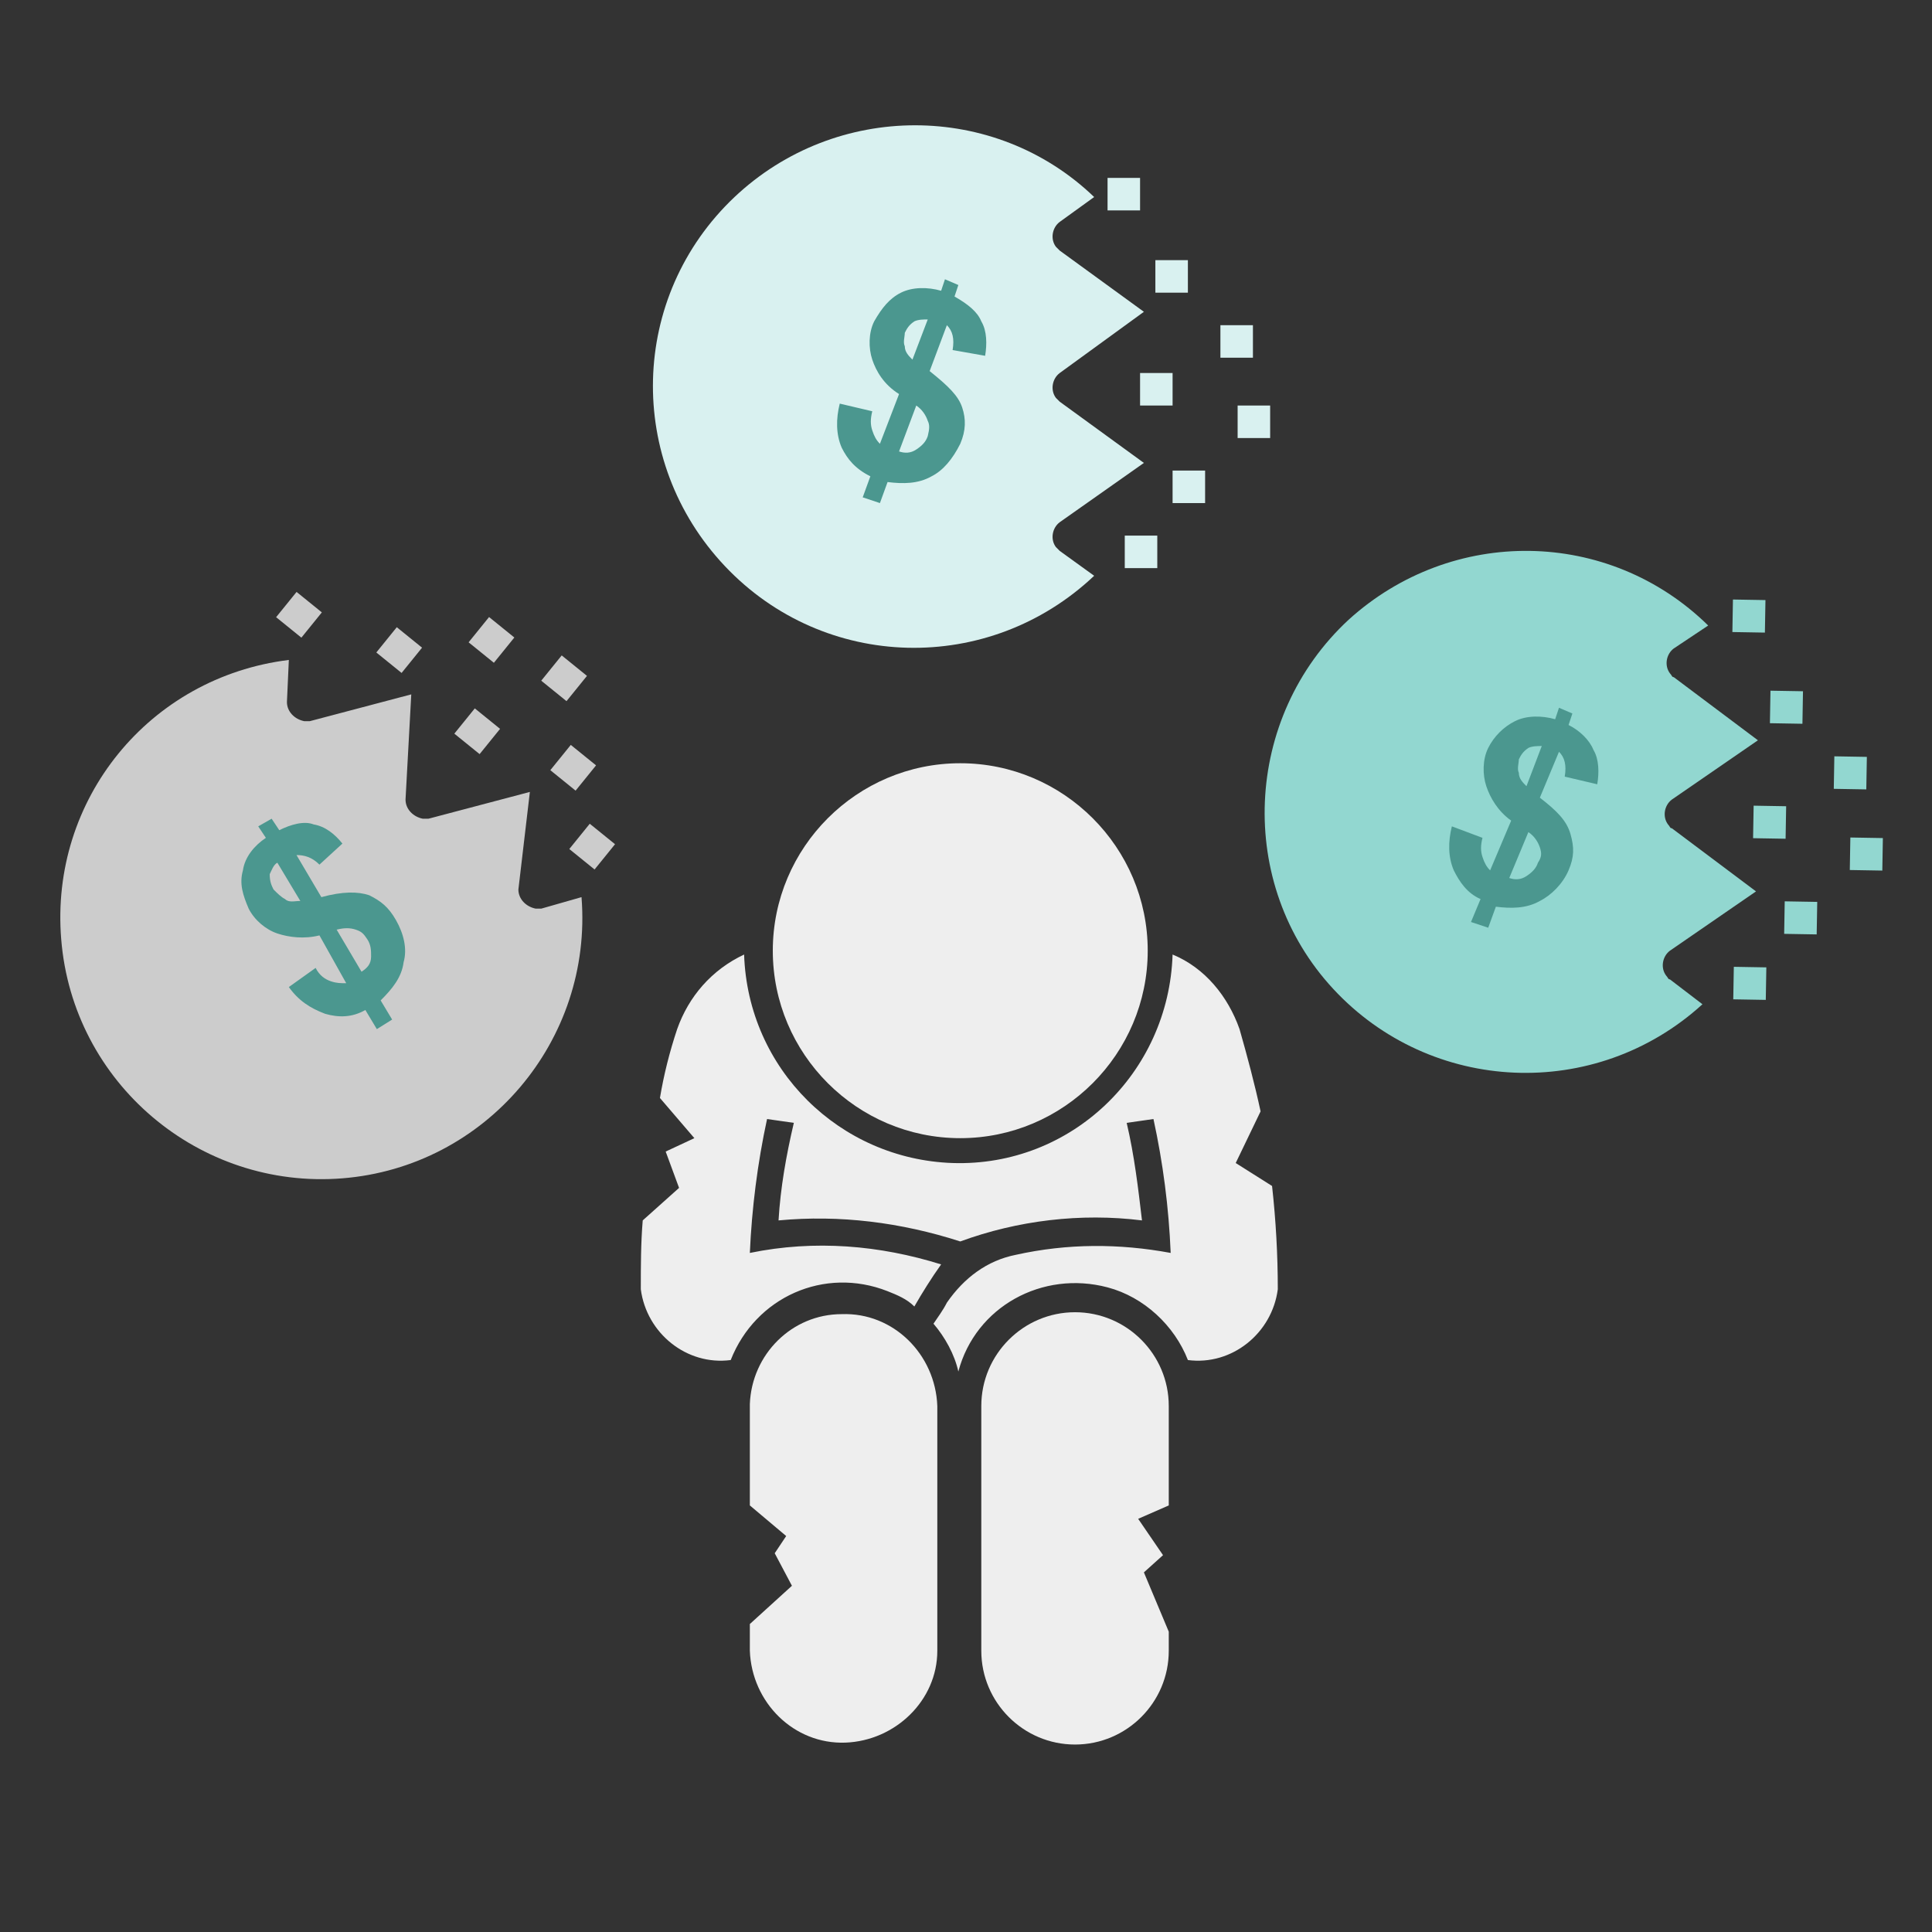 <?xml version="1.0" encoding="UTF-8"?>
<svg width="101px" height="101px" viewBox="0 0 101 101" version="1.1" xmlns="http://www.w3.org/2000/svg" xmlns:xlink="http://www.w3.org/1999/xlink">
    <rect x="0" y="0" width="101" height="101" fill="#333333" stroke="none"/>
    <title>poverty</title>
    <g id="Page-1" stroke="none" stroke-width="1" fill="none" fill-rule="evenodd">
        <g id="poverty" fill-rule="nonzero">
            <g id="Group" transform="translate(33.5, 39.9)" fill="#EEEEEE">
                <path d="M26.5,9.8 C26.5,4.4 22.1,0 16.7,0 C11.3,0 6.9,4.4 6.9,9.8 L6.9,9.8 C6.9,15.2 11.3,19.6 16.7,19.6 C22.1,19.6 26.5,15.2 26.5,9.8 Z" id="Path"></path>
                <path d="M19.6,25.7 C18.1,26 16.9,26.9 16,28.2 C15.8,28.6 15.5,29 15.3,29.3 C15.9,30 16.4,30.9 16.6,31.8 C17.5,28.4 21,26.5 24.4,27.4 C26.3,27.9 27.9,29.4 28.6,31.2 C30.9,31.5 33,29.8 33.3,27.5 C33.3,25.7 33.2,23.9 33,22.1 L31.1,20.9 L32.4,18.2 C32.1,16.8 31.7,15.3 31.3,13.9 C30.7,12.2 29.5,10.7 27.8,10 C27.6,16.2 22.5,21.1 16.3,20.9 C10.4,20.7 5.6,16 5.4,10 C3.7,10.8 2.5,12.2 1.9,13.9 C1.5,15.1 1.2,16.3 1,17.5 L2.8,19.6 L1.3,20.3 L2,22.2 L0.1,23.9 C0,25.1 0,26.3 0,27.5 C0.3,29.8 2.4,31.5 4.7,31.2 C6,27.9 9.6,26.3 12.9,27.6 C13.4,27.8 13.9,28 14.3,28.4 C14.7,27.7 15.2,26.9 15.7,26.2 C12.5,25.2 9.1,24.9 5.7,25.6 C5.8,23.3 6.1,20.9 6.6,18.6 L8,18.8 C7.6,20.5 7.3,22.2 7.2,23.9 C10.4,23.6 13.6,24 16.7,25 C19.7,23.9 23,23.5 26.2,23.9 C26,22.2 25.8,20.5 25.4,18.8 L26.8,18.6 C27.3,20.9 27.6,23.2 27.7,25.6 C25,25.1 22.3,25.1 19.6,25.7 L19.6,25.7 Z" id="Path"></path>
                <path d="M26.3,42.3 L27.3,41.4 L26,39.5 L27.6,38.8 L27.6,33.6 C27.6,30.9 25.4,28.7 22.7,28.7 C20,28.7 17.8,30.9 17.8,33.6 L17.8,46.4 C17.8,49.1 20,51.3 22.7,51.3 C25.4,51.3 27.6,49.1 27.6,46.4 L27.6,45.4 L26.3,42.3 Z" id="Path"></path>
                <path d="M5.7,33.5 L5.7,38.8 L7.6,40.4 L7,41.3 L7.9,43 L5.7,45 L5.7,46.4 C5.8,49.1 8,51.3 10.7,51.2 C13.3,51.1 15.5,49 15.5,46.4 L15.5,33.6 C15.4,30.9 13.2,28.7 10.5,28.8 C7.9,28.8 5.8,30.9 5.7,33.5 Z" id="Path"></path>
            </g>
            <path d="M55.4,27.3 C55,27.6 54.9,28.2 55.2,28.6 C55.3,28.7 55.3,28.7 55.4,28.8 L57.2,30.1 C51.7,35.3 43.1,35.1 37.9,29.6 C32.7,24.1 32.9,15.5 38.4,10.3 C43.7,5.3 52,5.3 57.2,10.3 L55.4,11.6 C55,11.9 54.9,12.5 55.2,12.9 C55.3,13 55.3,13 55.4,13.1 L59.8,16.3 L55.4,19.5 C55,19.8 54.9,20.4 55.2,20.8 C55.3,20.9 55.3,20.9 55.4,21 L59.8,24.2 L55.4,27.3 Z" id="Path" fill="#D9F1F0"></path>
            <rect id="Rectangle" fill="#D9F1F0" x="60.4" y="13.6" width="1.7" height="1.7"></rect>
            <rect id="Rectangle" fill="#D9F1F0" x="63.8" y="17" width="1.7" height="1.7"></rect>
            <rect id="Rectangle" fill="#D9F1F0" x="57.9" y="9.3" width="1.7" height="1.7"></rect>
            <rect id="Rectangle" fill="#D9F1F0" x="59.6" y="19.5" width="1.7" height="1.7"></rect>
            <rect id="Rectangle" fill="#D9F1F0" x="64.7" y="21.2" width="1.7" height="1.7"></rect>
            <rect id="Rectangle" fill="#D9F1F0" x="61.3" y="24.6" width="1.7" height="1.7"></rect>
            <rect id="Rectangle" fill="#D9F1F0" x="58.8" y="28" width="1.7" height="1.7"></rect>
            <path d="M51.5,18.6 C51.6,18 51.6,17.3 51.3,16.8 C51.1,16.3 50.6,15.9 49.9,15.5 L50.1,14.9 L49.4,14.6 L49.2,15.2 C48.5,15 47.7,15 47.1,15.3 C46.5,15.6 46.1,16.1 45.7,16.8 C45.4,17.4 45.4,18.2 45.6,18.8 C45.8,19.4 46.2,20.1 47,20.6 L46,23.2 C45.8,23 45.7,22.8 45.6,22.5 C45.5,22.2 45.5,21.9 45.6,21.5 L43.9,21.1 C43.7,21.9 43.7,22.7 44,23.4 C44.3,24 44.7,24.5 45.5,24.9 L45.1,26 L46,26.3 L46.4,25.2 C47.2,25.3 48,25.3 48.7,24.9 C49.3,24.6 49.8,24 50.2,23.2 C50.5,22.5 50.5,21.9 50.3,21.3 C50.1,20.7 49.6,20.2 48.6,19.4 L49.5,17 C49.8,17.3 49.9,17.7 49.8,18.3 L51.5,18.6 Z M48.5,22.8 C48.4,23.1 48.2,23.3 47.9,23.5 C47.6,23.7 47.3,23.7 47,23.6 L47.9,21.2 C48.2,21.4 48.4,21.7 48.5,22 C48.6,22.2 48.6,22.4 48.5,22.8 Z M47.7,18.8 C47.5,18.6 47.3,18.4 47.3,18.1 C47.2,17.9 47.3,17.6 47.3,17.4 C47.4,17.2 47.5,17 47.8,16.8 C48,16.7 48.3,16.7 48.5,16.7 L47.7,18.8 Z" id="Shape" fill="#4B978F"></path>
            <path d="M27.1,46.5 C27.1,47 27.5,47.4 28,47.5 C28.1,47.5 28.2,47.5 28.3,47.5 L30.4,46.9 C31,54.4 25.4,61 17.9,61.6 C10.4,62.2 3.8,56.6 3.2,49.1 C2.6,41.8 7.8,35.4 15.1,34.5 L15,36.7 C15,37.2 15.4,37.6 15.9,37.7 C16,37.7 16.1,37.7 16.2,37.7 L21.5,36.3 L21.2,41.8 C21.2,42.3 21.6,42.7 22.1,42.8 C22.2,42.8 22.3,42.8 22.4,42.8 L27.7,41.4 L27.1,46.5 Z" id="Path" fill="#CCCCCC"></path>
            <rect id="Rectangle" fill="#CCCCCC" transform="translate(20.868, 33.985) rotate(-51.007) translate(-20.868, -33.985) " x="20.019" y="33.135" width="1.7" height="1.7"></rect>
            <rect id="Rectangle" fill="#CCCCCC" transform="translate(25.693, 33.453) rotate(-51.007) translate(-25.693, -33.453) " x="24.843" y="32.603" width="1.7" height="1.7"></rect>
            <rect id="Rectangle" fill="#CCCCCC" transform="translate(15.629, 32.139) rotate(-51.007) translate(-15.629, -32.139) " x="14.779" y="31.29" width="1.7" height="1.7"></rect>
            <rect id="Rectangle" fill="#CCCCCC" transform="translate(24.947, 38.228) rotate(-51.007) translate(-24.947, -38.228) " x="24.097" y="37.378" width="1.7" height="1.7"></rect>
            <rect id="Rectangle" fill="#CCCCCC" transform="translate(29.49, 35.459) rotate(-51.007) translate(-29.49, -35.459) " x="28.64" y="34.609" width="1.7" height="1.7"></rect>
            <rect id="Rectangle" fill="#CCCCCC" transform="translate(29.965, 40.137) rotate(-51.007) translate(-29.965, -40.137) " x="29.115" y="39.287" width="1.7" height="1.7"></rect>
            <rect id="Rectangle" fill="#CCCCCC" transform="translate(30.957, 44.259) rotate(-51.007) translate(-30.957, -44.259) " x="30.107" y="43.409" width="1.7" height="1.7"></rect>
            <path d="M17.9,44.1 C17.5,43.6 17,43.2 16.4,43.1 C15.9,42.9 15.2,43.1 14.6,43.4 L14.2,42.8 L13.5,43.2 L13.9,43.8 C13.3,44.2 12.8,44.8 12.7,45.5 C12.5,46.2 12.7,46.8 13,47.5 C13.3,48.1 13.9,48.6 14.5,48.8 C15.1,49 15.9,49.1 16.7,48.9 L18.1,51.4 C17.8,51.4 17.6,51.4 17.3,51.3 C17,51.2 16.7,51 16.5,50.6 L15.1,51.6 C15.6,52.3 16.2,52.7 17,53 C17.7,53.2 18.4,53.2 19.1,52.8 L19.7,53.8 L20.5,53.3 L19.9,52.3 C20.5,51.7 21,51.1 21.1,50.3 C21.3,49.6 21.1,48.8 20.7,48.1 C20.3,47.4 19.9,47.1 19.3,46.8 C18.7,46.6 17.9,46.6 16.8,46.9 L15.5,44.7 C15.9,44.7 16.3,44.8 16.7,45.2 L17.9,44.1 Z M19.2,49.1 C19.4,49.4 19.4,49.7 19.4,50 C19.4,50.4 19.2,50.6 18.9,50.8 L17.6,48.6 C18,48.5 18.3,48.5 18.6,48.6 C18.9,48.7 19,48.8 19.2,49.1 Z M15.7,47.1 C15.4,47.1 15.1,47.2 14.9,47 C14.7,46.9 14.5,46.7 14.3,46.5 C14.2,46.3 14.1,46.1 14.1,45.7 C14.2,45.5 14.3,45.2 14.5,45.1 L15.7,47.1 Z" id="Shape" fill="#4B978F"></path>
            <path d="M87.3,49.7 C86.9,50 86.8,50.6 87.1,51 C87.2,51.1 87.2,51.2 87.3,51.2 L89,52.5 C83.4,57.6 74.8,57.2 69.7,51.7 C64.6,46.2 65,37.5 70.5,32.4 C75.9,27.5 84.1,27.6 89.3,32.7 L87.5,33.9 C87.1,34.2 87,34.8 87.3,35.2 C87.4,35.3 87.4,35.4 87.5,35.4 L91.9,38.7 L87.4,41.8 C87,42.1 86.9,42.7 87.2,43.1 C87.3,43.2 87.3,43.3 87.4,43.3 L91.8,46.6 L87.3,49.7 Z" id="Path" fill="#92D7D0"></path>
            <rect id="Rectangle" fill="#92D7D0" transform="translate(93.391, 36.972) rotate(-89.018) translate(-93.391, -36.972) " x="92.541" y="36.122" width="1.7" height="1.7"></rect>
            <rect id="Rectangle" fill="#92D7D0" transform="translate(96.73, 40.403) rotate(-89.018) translate(-96.73, -40.403) " x="95.88" y="39.553" width="1.7" height="1.7"></rect>
            <rect id="Rectangle" fill="#92D7D0" transform="translate(91.429, 32.205) rotate(-89.018) translate(-91.429, -32.205) " x="90.578" y="31.355" width="1.7" height="1.7"></rect>
            <rect id="Rectangle" fill="#92D7D0" transform="translate(92.511, 42.983) rotate(-89.018) translate(-92.511, -42.983) " x="91.661" y="42.133" width="1.7" height="1.7"></rect>
            <rect id="Rectangle" fill="#92D7D0" transform="translate(97.567, 44.647) rotate(-89.018) translate(-97.567, -44.647) " x="96.717" y="43.797" width="1.7" height="1.7"></rect>
            <rect id="Rectangle" fill="#92D7D0" transform="translate(94.136, 47.984) rotate(-89.018) translate(-94.136, -47.984) " x="93.286" y="47.134" width="1.7" height="1.7"></rect>
            <rect id="Rectangle" fill="#92D7D0" transform="translate(91.475, 51.407) rotate(-89.018) translate(-91.475, -51.407) " x="90.625" y="50.557" width="1.7" height="1.7"></rect>
            <path d="M83.5,41 C83.6,40.4 83.6,39.7 83.3,39.2 C83.1,38.7 82.6,38.2 82,37.9 L82.2,37.3 L81.5,37 L81.3,37.6 C80.6,37.4 79.8,37.4 79.2,37.7 C78.6,38 78.1,38.5 77.8,39.1 C77.5,39.7 77.5,40.5 77.7,41.1 C77.9,41.7 78.3,42.4 79,42.9 L77.9,45.5 C77.7,45.3 77.6,45.1 77.5,44.8 C77.4,44.5 77.4,44.2 77.5,43.8 L75.9,43.2 C75.7,44 75.7,44.8 76,45.5 C76.3,46.1 76.7,46.7 77.4,47 L76.9,48.2 L77.8,48.5 L78.2,47.4 C79,47.5 79.8,47.5 80.5,47.1 C81.1,46.8 81.7,46.2 82,45.5 C82.3,44.8 82.3,44.3 82.1,43.6 C81.9,42.9 81.4,42.4 80.5,41.7 L81.5,39.3 C81.8,39.6 81.9,40 81.8,40.6 L83.5,41 Z M80.4,45.1 C80.3,45.4 80.1,45.6 79.8,45.8 C79.5,46 79.2,46 78.9,45.9 L79.9,43.5 C80.2,43.7 80.4,44 80.5,44.3 C80.6,44.6 80.6,44.8 80.4,45.1 Z M79.8,41.1 C79.6,40.9 79.4,40.7 79.4,40.4 C79.3,40.2 79.4,39.9 79.4,39.7 C79.5,39.5 79.6,39.3 79.9,39.1 C80.1,39 80.4,39 80.6,39 L79.8,41.1 Z" id="Shape" fill="#4B978F"></path>
        </g>
    </g>
</svg>